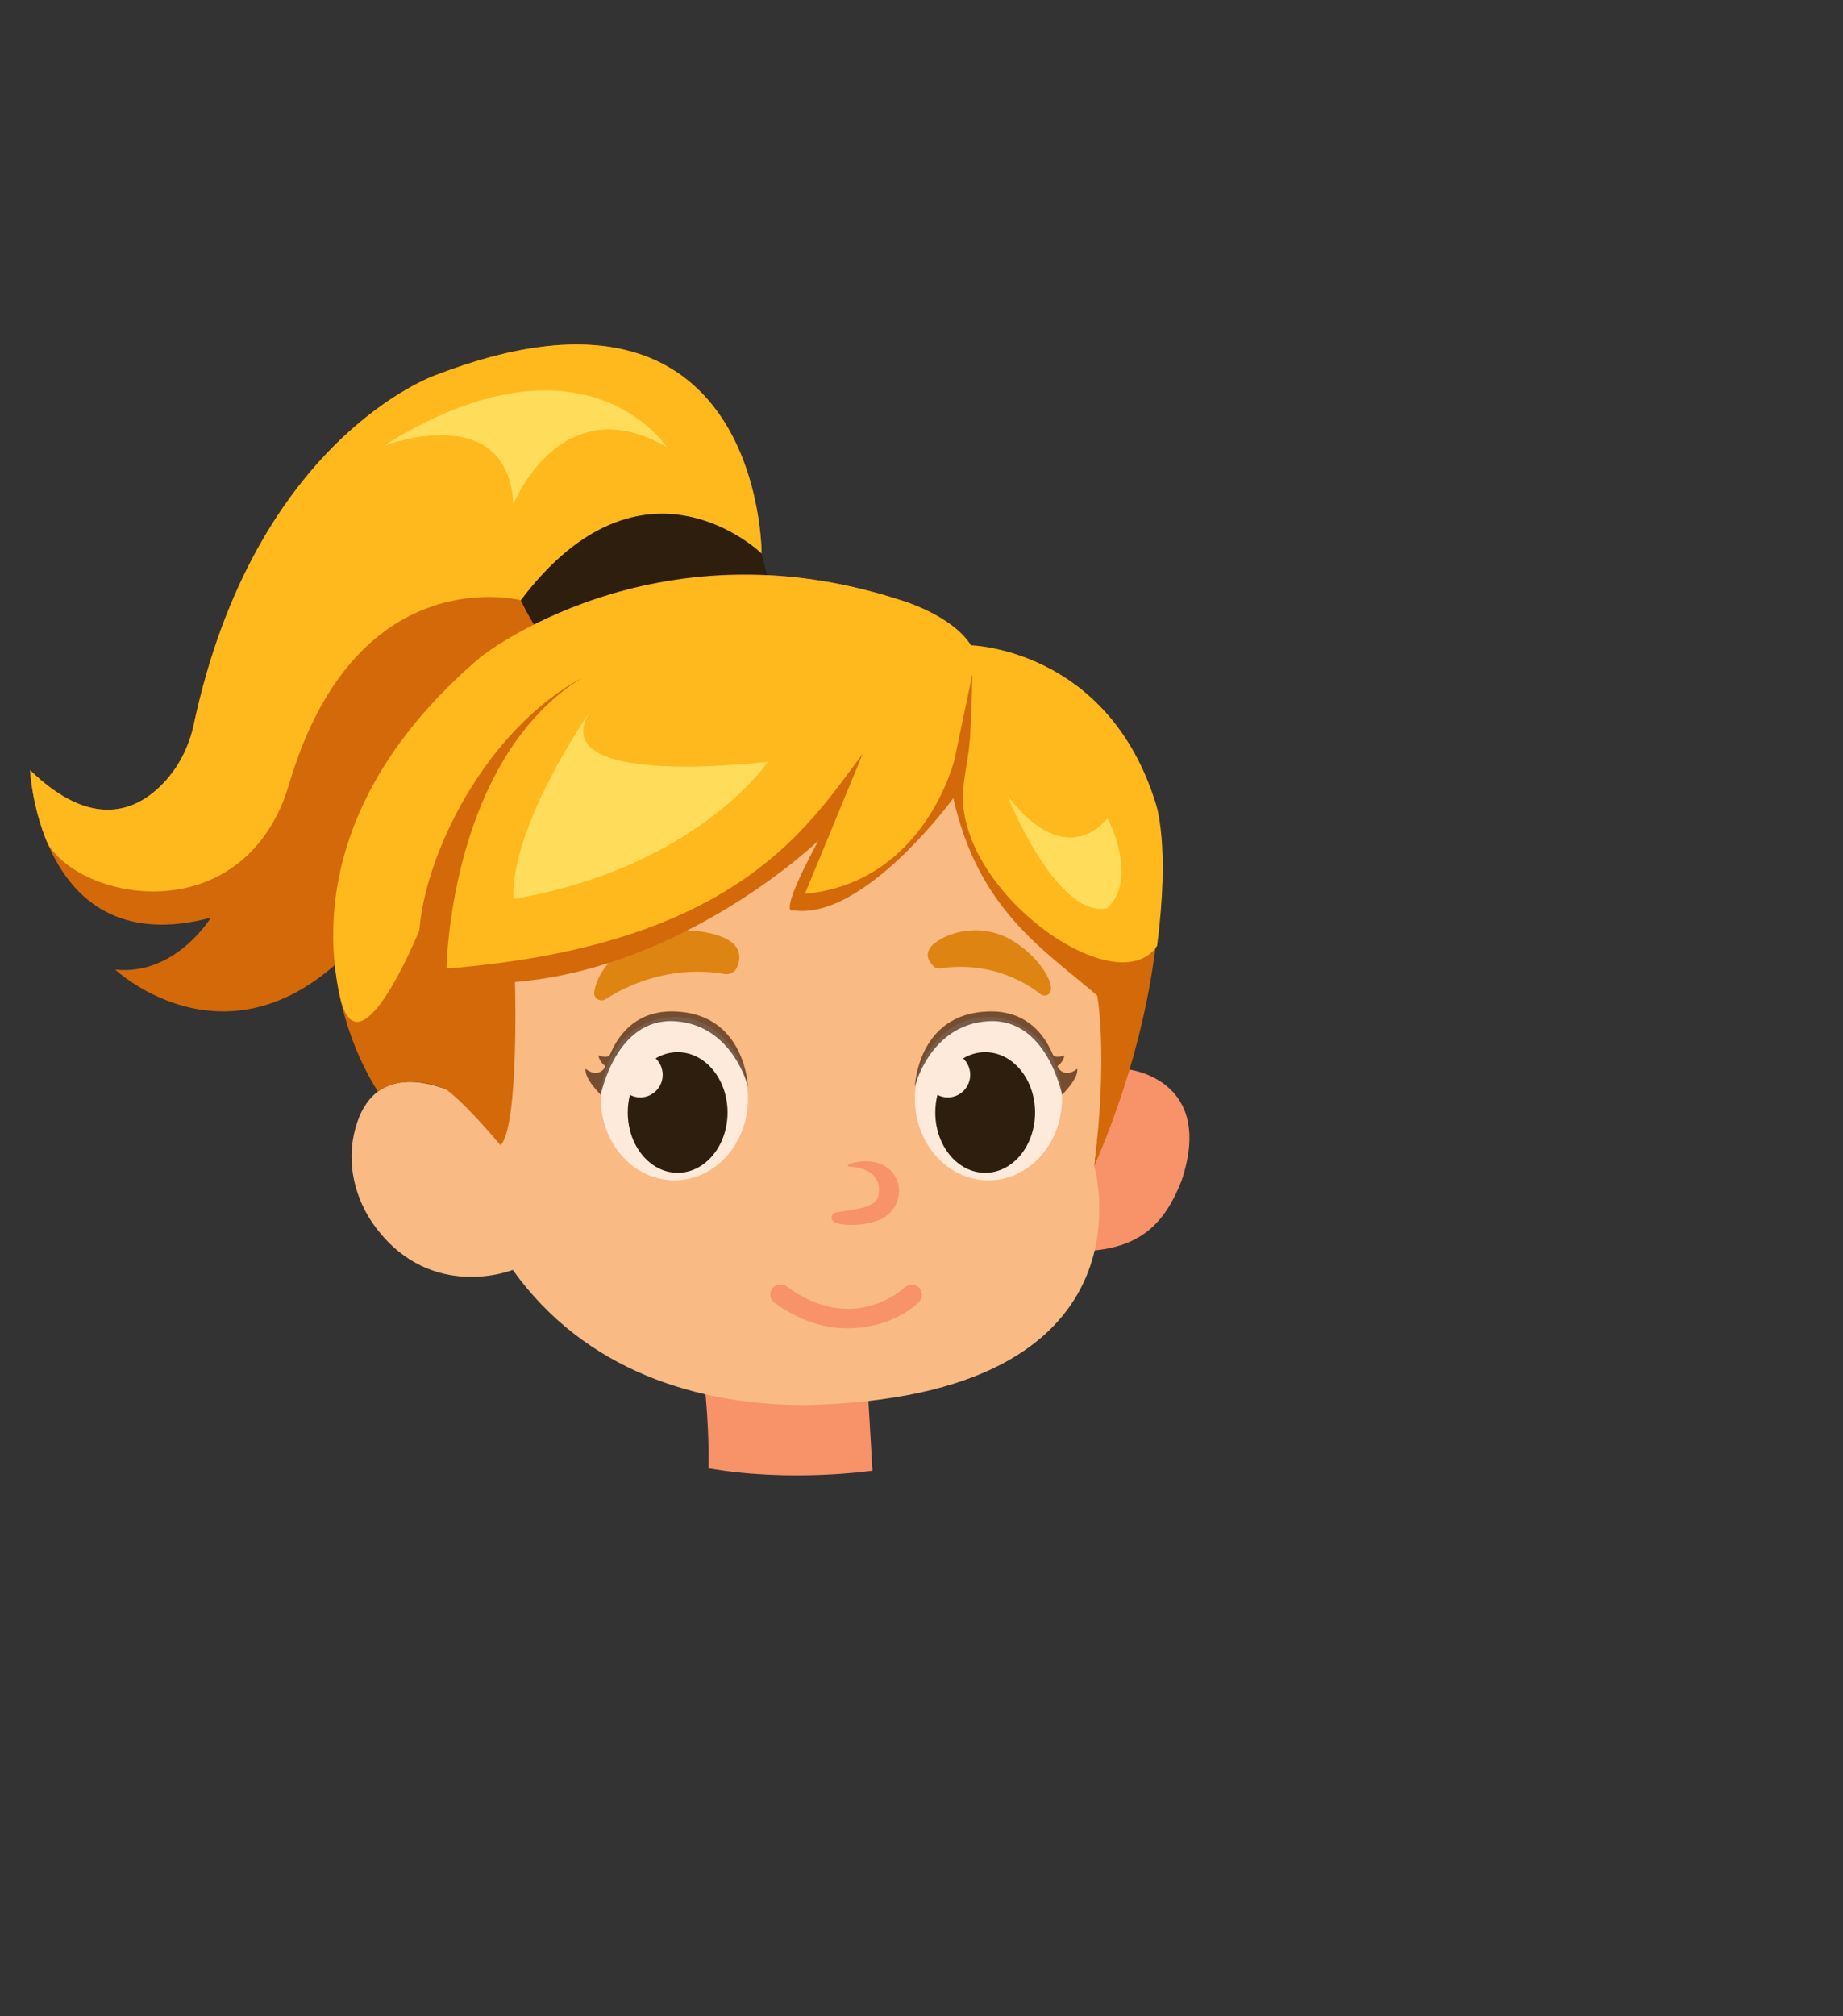 <?xml version="1.0" encoding="UTF-8"?>
<svg id="headgirl1" xmlns="http://www.w3.org/2000/svg" viewBox="0 0 1163.459 1272.589">
  <rect x="0" y="0" width="1163.459" height="1272.589" fill="#333333" stroke="none"/>
  <path d="M480.78,349.323s.536-192.474-206.038-112.468c0,0-118.698,41.315-154.766,232.15,0,0-34.101,81.974-100.992,17.051,0,0,5.902,121.977,114.107,93.122,0,0-22.297,36.724-60.333,32.79,0,0,75.416,70.825,155.422-19.674,80.006-90.499,252.599-242.97,252.599-242.97Z" style="fill: #d36909;"/>
  <path d="M480.782,349.326s-39.911,35.257-90.247,81.913l-61.762-52.398s-101.144-26.505-144.512,110.342c-.502,1.533-.976,3.066-1.449,4.627-1.31,4.459-2.731,8.891-4.515,13.183-33.167,78.987-126.953,60.759-148.191,25.474-10.006-23.579-11.121-46.405-11.121-46.405,39.02,37.865,66.876,25.75,83.316,9.081,10.339-10.484,17.046-24.015,20.138-38.411,38.736-180.342,152.291-219.865,152.291-219.865,206.58-80.018,206.051,112.46,206.051,112.46Z" style="fill: #ffb91d;"/>
  <path d="M712.444,674.971s54.832,6.092,33.508,70.063c-10.662,27.416-25.893,41.124-54.832,44.17-28.939,3.046,21.324-114.233,21.324-114.233Z" style="fill: #f89269;"/>
  <path d="M547.889,878.657l2.905,49.553s-51.786,7.616-103.572-1.523c0,0,.916-24.871-3.046-57.878l103.713,9.849Z" style="fill: #f89269;"/>
  <path d="M678.765,542.019s30.304,56.893,12.026,193.973c0,0,42.647,146.219-182.774,150.788-67.017-0-138.603-21.324-184.297-85.294,0,0-50.72,20.288-86.229-26.399-13.634-17.926-19.097-41.008-13.22-62.749,5.341-19.758,19.676-38.286,56.802-25.086l38.078-220.851,222.375-51.786,137.239,127.404Z" style="fill: #faba83;"/>
  <ellipse cx="425.744" cy="693.403" rx="46.455" ry="51.549" style="fill: #fff; opacity: .7;"/>
  <path d="M472.199,685.939s-1.575-46.324-46.455-47.583c-22.365-.628-33.975,12.437-39.997,25.704-.646,1.423-.952,4.42-7.947,2.041.447,4.06,4.417,6.81,4.417,6.81-.586,1.846-4.946,7.603-12.506,1.634-1.146,6.005,9.577,16.432,9.577,16.432,0,0,9.448-48.563,46.455-46.464,37.006,2.099,46.455,41.426,46.455,41.426Z" style="fill: #3f200e; opacity: .7;"/>
  <path d="M404.176,692.61c7.827 0,14.173-6.391,14.173-14.275 0-4.089-1.716-7.767-4.452-10.369,4.193-2.497,8.91-3.906,13.9-3.906,17.394 0,31.495,17.043,31.495,38.067-0,21.024-14.101,38.067-31.495,38.067-17.394-0-31.495-17.043-31.495-38.067 0-3.869.481-7.6,1.369-11.118,1.949,1.017,4.158,1.601,6.505,1.601Z" style="fill: #2e1e0e;"/>
  <path d="M670.434,693.403c0,28.47-20.799,51.549-46.455,51.549-25.656,0-46.455-23.079-46.455-51.549s20.799-51.549,46.455-51.549c25.656,0,46.455,23.079,46.455,51.549Z" style="fill: #fff; opacity: .7;"/>
  <path d="M577.524,685.939s1.575-46.324,46.455-47.583c22.365-.628,33.975,12.437,39.997,25.704.646,1.423.952,4.42,7.947,2.041-.447,4.06-4.417,6.81-4.417,6.81.586,1.846,4.946,7.603,12.506,1.634,1.146,6.005-9.577,16.432-9.577,16.432,0,0-9.448-48.563-46.455-46.464-37.006,2.099-46.455,41.426-46.455,41.426Z" style="fill: #3f200e; opacity: .7;"/>
  <path d="M598.306,692.61c7.827 0,14.173-6.391,14.173-14.275 0-4.089-1.716-7.767-4.452-10.369,4.193-2.497,8.91-3.906,13.9-3.906,17.394 0,31.495,17.043,31.495,38.067-0,21.024-14.101,38.067-31.495,38.067-17.394-0-31.495-17.043-31.495-38.067 0-3.869.481-7.6,1.369-11.118,1.949,1.017,4.158,1.601,6.505,1.601Z" style="fill: #2e1e0e;"/>
  <path d="M656.709,627.356c-5.88-4.778-29.153-21.359-63.396-16.161-1.312.199-2.654-.157-3.61-1.023-3.313-2.999-9.181-10.587,5.237-18.032,13.498-6.97,30.145-6.635,43.263.947,18.363,10.613,30.069,30.457,23.341,34.705-1.484.937-3.484.662-4.836-.436Z" style="fill: #de8413;"/>
  <path d="M382.328,630.585c11.489-7.44,39.453-21.988,75.155-15.826,3.134.541,6.279-1.032,7.612-3.901,2.948-6.344,4.289-17.264-17.473-22.001-14.014-3.051-28.739-1.839-41.931,3.763-20.307,8.622-29.264,23.555-30.56,33.54-.505,3.896,3.884,6.569,7.196,4.425Z" style="fill: #de8413;"/>
  <path d="M536.156,736.27c-.985-.06-1.172-1.44-.227-1.726,7.429-2.248,20.571-3.453,27.837,5.977,7.97,10.344,2.684,25.348-9.6,29.777-9.68,3.49-21.558,3.535-27.151,1.142-2.991-1.28-2.573-5.572.613-6.229,7.822-1.611,25.586-1.907,26.994-10.963,2.215-14.242-10.001-17.458-18.466-17.977Z" style="fill: #f89269;"/>
  <path d="M540.872,838.087c-15.256,1.243-33.26-2.13-51.998-15.956-2.837-2.093-3.445-6.096-1.358-8.941,2.085-2.843,6.077-3.453,8.917-1.357,42.095,31.06,73.502,1.794,75.035.468,2.66-2.303,6.685-2.018,8.991.644s2.036,6.685-.612,9.003c-.284.248-13.138,14.034-38.976,16.14Z" style="fill: #f89269;"/>
  <path d="M601.842,503.731s-56.398,77.383-100.992,70.825c0,0-11.148,5.902,15.739-43.938,0,0-83.285,80.006-191.491,89.187,0,0,2.623,91.811-9.181,102.959,0,0-22.47-27.087-34.843-35.512,0,0-24.26-11.008-42.498,1.675-4.796-7.947-90.541-135.213,64.881-274.313,0,0,108.479-86.636,264.093-36.14,0,0,32.98,9.181,45.44,28.855,0,0,86.564,1.967,116.731,100.336,0,0,18.913,94.655-38.93,228.327,8.824-71.337,1.882-107.632,1.882-107.632-33.834-29.214-75.001-54.065-90.832-124.629Z" style="fill: #d36909;"/>
  <path d="M349.01,408.344s92.497-30.494,140.683-23.608l-8.913-35.413s-74.874-72.793-152.014,29.511c0,0,10.407,22.625,20.244,29.511Z" style="fill: #2e1e0e;"/>
  <path d="M730.454,596.902c-.004.027-.012.088-.028.111-25.472,37.741-127.979-35.202-122.335-99.124.968-10.961,3.66-21.707,4.301-32.692,1.216-20.851,1.449-39.703,1.449-39.703l-11.266,53.747s-18.389,77.693-94.477,84.912c0,0,22.185-53.485,36.539-88.463-20.736,27.76-44.761,64.327-97.326,92.839-37.542,20.402-89.634,36.706-165.443,42.754,0,0,.39-31.885,10.842-70.514,10.786-39.8,32.247-86.735,75.001-113.212-62.069,33.939-99.367,111.978-102.974,159.588,0,0-38.473,94.908-50.246,41.414-12.628-57.382-.187-138.192,88.977-213.934,0,0,108.474-86.651,264.079-36.149,0,0,32.971,9.17,45.43,28.847,0,0,86.568,1.979,116.752,100.336,0,0,9.076,25.123.725,89.243Z" style="fill: #ffb91d;"/>
  <path d="M484.851,480.742s-44.611,66.562-160.666,86.65c-2.015-46.828,48.898-119.211,48.898-119.211-32.933,50.561,111.768,32.561,111.768,32.561Z" style="fill: #ffdd5b;"/>
  <path d="M698.829,573.264c-31.93,6.512-63.022-71.156-63.022-71.156,38.239,49.572,63.373,14.311,63.373,14.311,0,0,20.107,38.141-.352,56.844Z" style="fill: #ffdd5b;"/>
  <path d="M324.128,318.206s29.828-74.76,96.785-36.068c0,0-52.396-80.006-178.964-.656,0,0,78.448-30.166,82.178,36.724Z" style="fill: #ffdd5b;"/>
</svg>